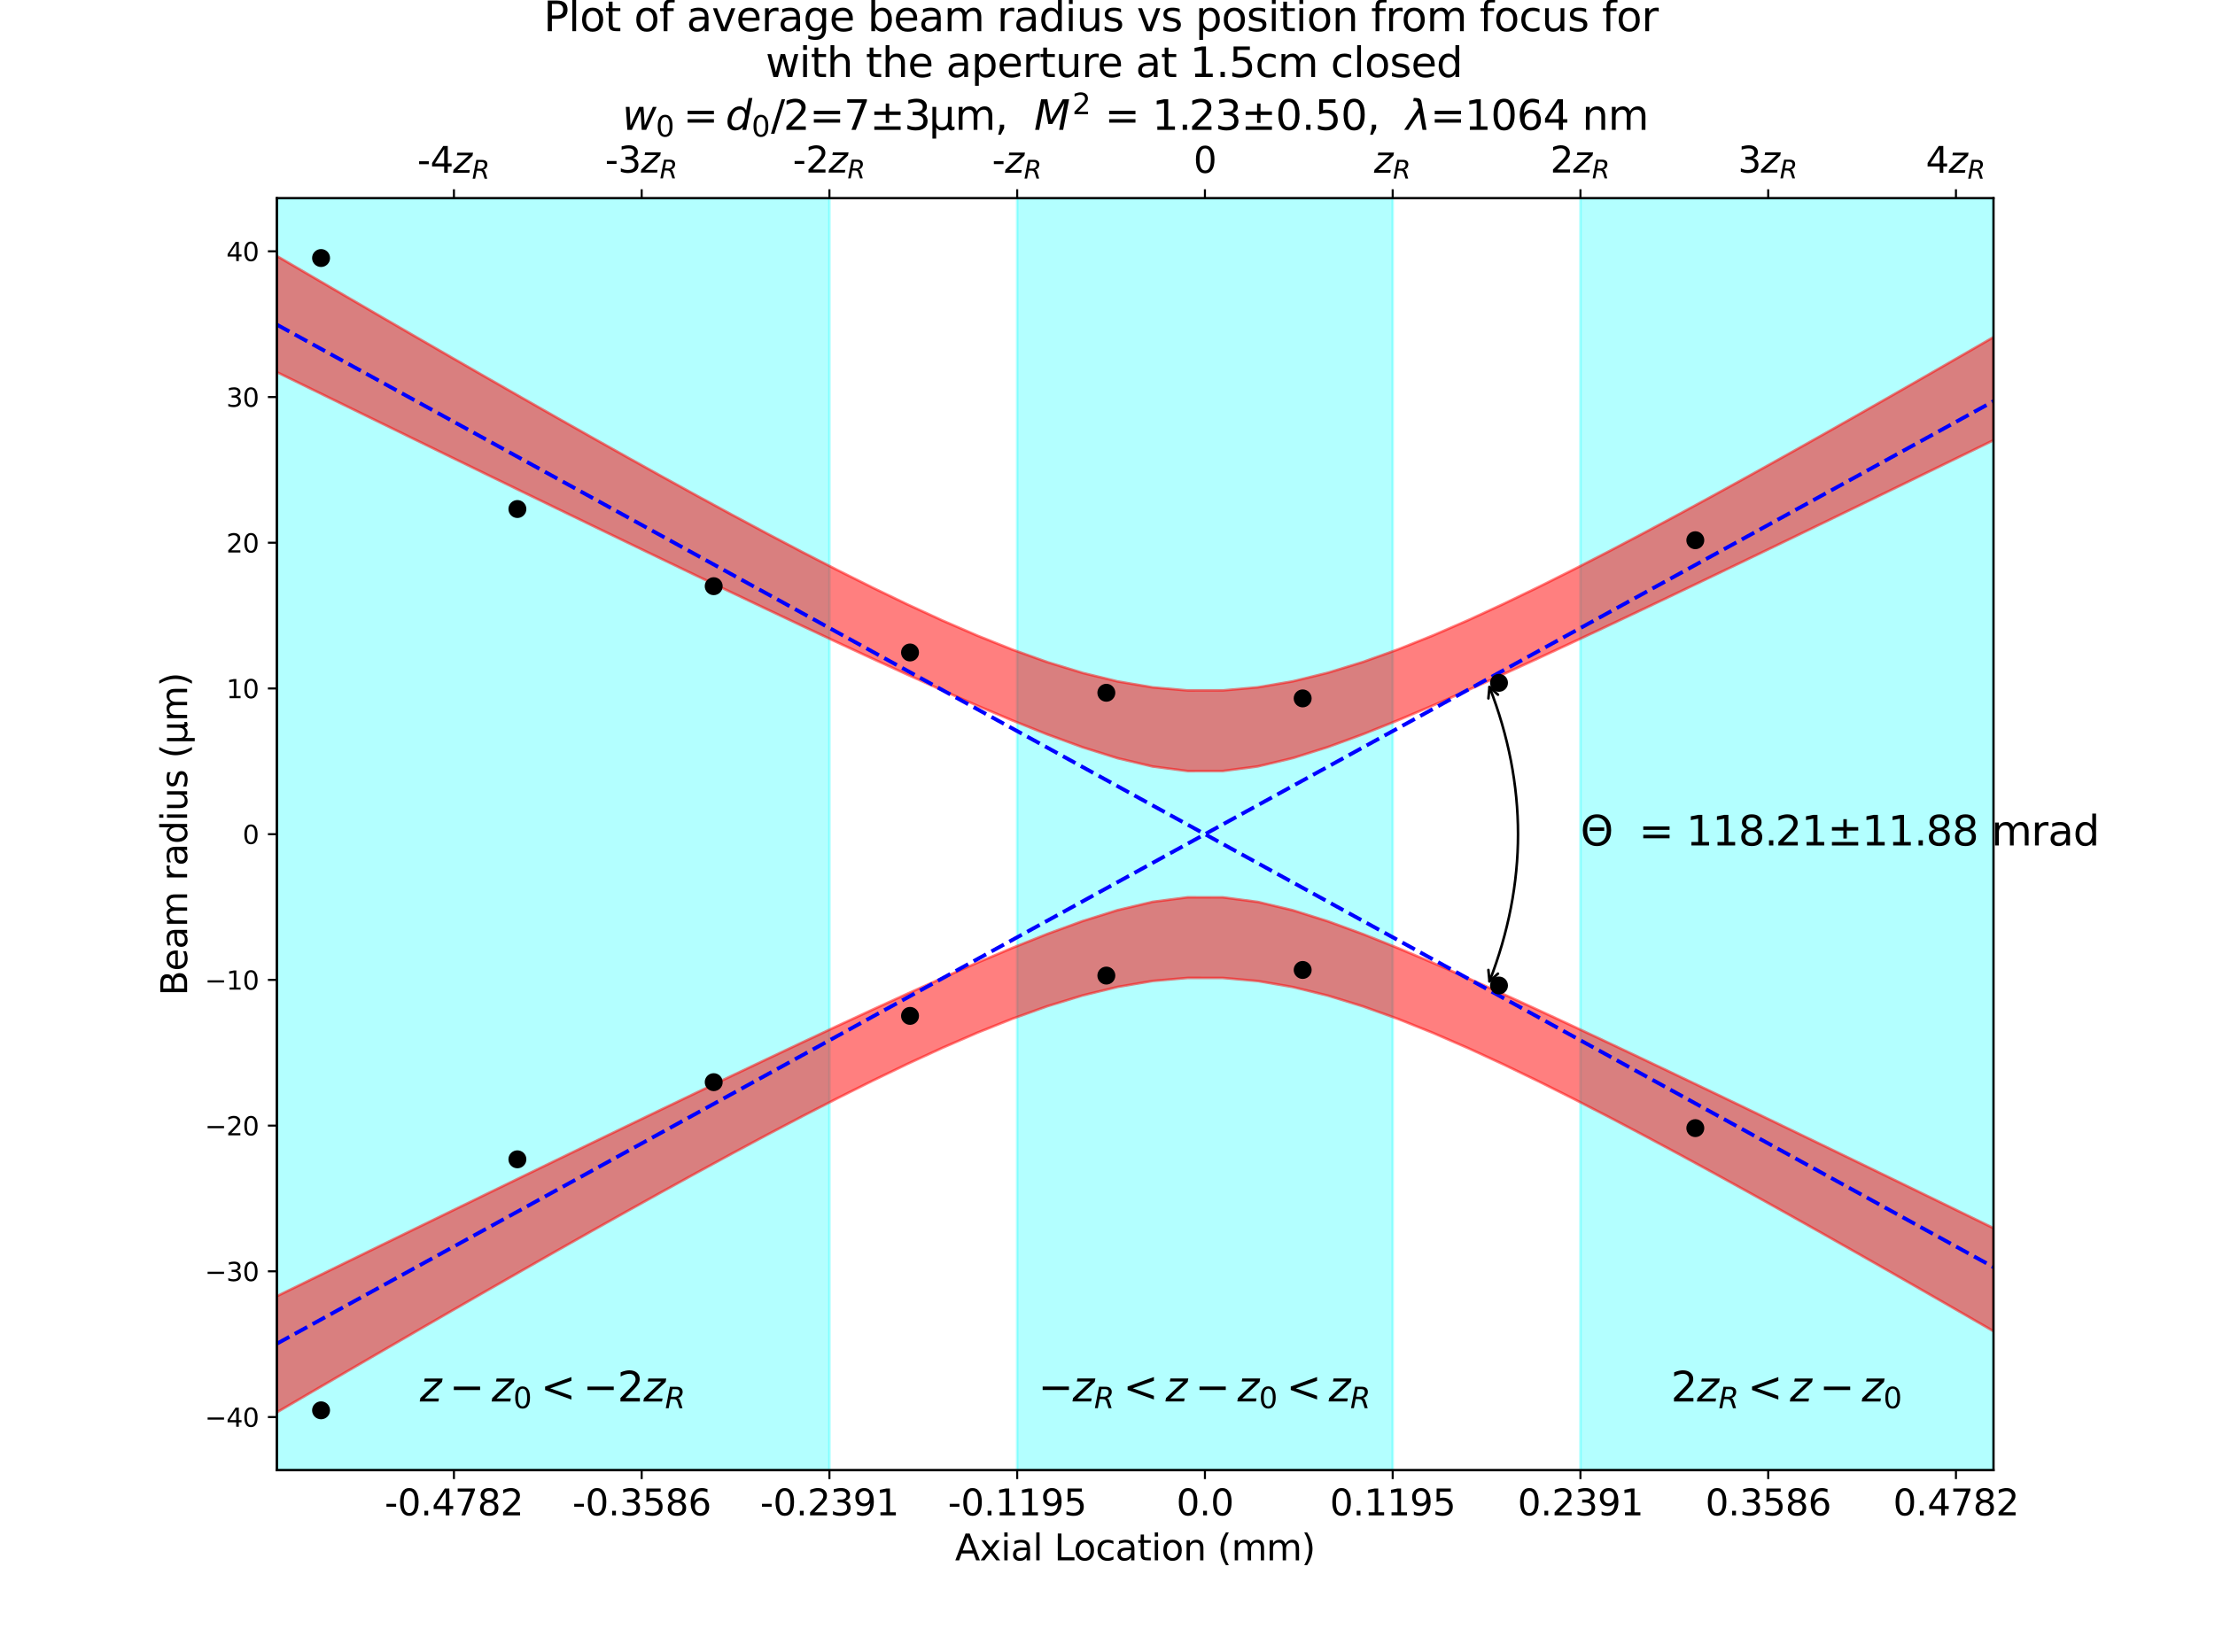 <?xml version="1.0" encoding="utf-8" standalone="no"?>
<!DOCTYPE svg PUBLIC "-//W3C//DTD SVG 1.1//EN"
  "http://www.w3.org/Graphics/SVG/1.1/DTD/svg11.dtd">
<svg xmlns:xlink="http://www.w3.org/1999/xlink" width="864pt" height="644.48pt" viewBox="0 0 864 644.48" xmlns="http://www.w3.org/2000/svg" version="1.1">
 <defs>
  <style type="text/css">*{stroke-linejoin: round; stroke-linecap: butt}</style>
 </defs>
 <g id="figure_1">
  <g id="patch_1">
   <path d="M 0 644.48 
L 864 644.48 
L 864 0 
L 0 0 
z
" style="fill: #ffffff"/>
  </g>
  <g id="axes_1">
   <g id="patch_2">
    <path d="M 108 573.587 
L 777.6 573.587 
L 777.6 77.338 
L 108 77.338 
z
" style="fill: #ffffff"/>
   </g>
   <g id="patch_3">
    <path d="M 396.772 573.587 
L 396.772 77.338 
L 543.244 77.338 
L 543.244 573.587 
z
" clip-path="url(#pa8b86f974a)" style="fill: #00ffff; opacity: 0.3; stroke: #00ffff; stroke-linejoin: miter"/>
   </g>
   <g id="patch_4">
    <path d="M 323.536 573.587 
L 323.536 77.338 
L 108 77.338 
L 108 573.587 
z
" clip-path="url(#pa8b86f974a)" style="fill: #00ffff; opacity: 0.3; stroke: #00ffff; stroke-linejoin: miter"/>
   </g>
   <g id="patch_5">
    <path d="M 616.48 573.587 
L 616.48 77.338 
L 777.6 77.338 
L 777.6 573.587 
z
" clip-path="url(#pa8b86f974a)" style="fill: #00ffff; opacity: 0.3; stroke: #00ffff; stroke-linejoin: miter"/>
   </g>
   <g id="PolyCollection_1">
    <defs>
     <path id="md1f6bc340e" d="M 108 -544.586 
L 108 -499.282 
L 121.665 -492.604 
L 135.331 -485.932 
L 148.996 -479.265 
L 162.661 -472.605 
L 176.327 -465.953 
L 189.992 -459.309 
L 203.657 -452.675 
L 217.322 -446.052 
L 230.988 -439.442 
L 244.653 -432.849 
L 258.318 -426.273 
L 271.984 -419.72 
L 285.649 -413.193 
L 299.314 -406.698 
L 312.98 -400.245 
L 326.645 -393.841 
L 340.31 -387.503 
L 353.976 -381.251 
L 367.641 -375.111 
L 381.306 -369.127 
L 394.971 -363.36 
L 408.637 -357.909 
L 422.302 -352.925 
L 435.967 -348.645 
L 449.633 -345.414 
L 463.298 -343.648 
L 476.963 -343.665 
L 490.629 -345.46 
L 504.294 -348.713 
L 517.959 -353.009 
L 531.624 -358.003 
L 545.29 -363.461 
L 558.955 -369.232 
L 572.62 -375.22 
L 586.286 -381.362 
L 599.951 -387.616 
L 613.616 -393.956 
L 627.282 -400.36 
L 640.947 -406.814 
L 654.612 -413.309 
L 668.278 -419.837 
L 681.943 -426.391 
L 695.608 -432.967 
L 709.273 -439.561 
L 722.939 -446.171 
L 736.604 -452.793 
L 750.269 -459.428 
L 763.935 -466.072 
L 777.6 -472.724 
L 777.6 -512.935 
L 777.6 -512.935 
L 763.935 -505.052 
L 750.269 -497.202 
L 736.604 -489.389 
L 722.939 -481.62 
L 709.273 -473.901 
L 695.608 -466.238 
L 681.943 -458.643 
L 668.278 -451.126 
L 654.612 -443.702 
L 640.947 -436.388 
L 627.282 -429.206 
L 613.616 -422.184 
L 599.951 -415.357 
L 586.286 -408.768 
L 572.62 -402.476 
L 558.955 -396.551 
L 545.29 -391.085 
L 531.624 -386.189 
L 517.959 -381.997 
L 504.294 -378.657 
L 490.629 -376.32 
L 476.963 -375.109 
L 463.298 -375.098 
L 449.633 -376.288 
L 435.967 -378.606 
L 422.302 -381.929 
L 408.637 -386.107 
L 394.971 -390.992 
L 381.306 -396.449 
L 367.641 -402.366 
L 353.976 -408.653 
L 340.31 -415.236 
L 326.645 -422.06 
L 312.98 -429.079 
L 299.314 -436.258 
L 285.649 -443.57 
L 271.984 -450.993 
L 258.318 -458.508 
L 244.653 -466.102 
L 230.988 -473.763 
L 217.322 -481.481 
L 203.657 -489.25 
L 189.992 -497.061 
L 176.327 -504.911 
L 162.661 -512.793 
L 148.996 -520.705 
L 135.331 -528.643 
L 121.665 -536.604 
L 108 -544.586 
z
" style="stroke: #ff0000; stroke-opacity: 0.5"/>
    </defs>
    <g clip-path="url(#pa8b86f974a)">
     <use xlink:href="#md1f6bc340e" x="0" y="644.48" style="fill: #ff0000; fill-opacity: 0.5; stroke: #ff0000; stroke-opacity: 0.5"/>
    </g>
   </g>
   <g id="PolyCollection_2">
    <defs>
     <path id="m5a4f34df29" d="M 108 -93.45 
L 108 -138.754 
L 121.665 -145.431 
L 135.331 -152.104 
L 148.996 -158.77 
L 162.661 -165.43 
L 176.327 -172.083 
L 189.992 -178.726 
L 203.657 -185.361 
L 217.322 -191.983 
L 230.988 -198.593 
L 244.653 -205.187 
L 258.318 -211.762 
L 271.984 -218.316 
L 285.649 -224.843 
L 299.314 -231.337 
L 312.98 -237.791 
L 326.645 -244.194 
L 340.31 -250.532 
L 353.976 -256.785 
L 367.641 -262.924 
L 381.306 -268.909 
L 394.971 -274.675 
L 408.637 -280.126 
L 422.302 -285.111 
L 435.967 -289.39 
L 449.633 -292.621 
L 463.298 -294.387 
L 476.963 -294.37 
L 490.629 -292.575 
L 504.294 -289.322 
L 517.959 -285.027 
L 531.624 -280.032 
L 545.29 -274.574 
L 558.955 -268.803 
L 572.62 -262.815 
L 586.286 -256.674 
L 599.951 -250.419 
L 613.616 -244.08 
L 627.282 -237.675 
L 640.947 -231.221 
L 654.612 -224.726 
L 668.278 -218.198 
L 681.943 -211.645 
L 695.608 -205.069 
L 709.273 -198.474 
L 722.939 -191.865 
L 736.604 -185.242 
L 750.269 -178.607 
L 763.935 -171.963 
L 777.6 -165.311 
L 777.6 -125.101 
L 777.6 -125.101 
L 763.935 -132.984 
L 750.269 -140.834 
L 736.604 -148.646 
L 722.939 -156.415 
L 709.273 -164.135 
L 695.608 -171.797 
L 681.943 -179.392 
L 668.278 -186.909 
L 654.612 -194.333 
L 640.947 -201.647 
L 627.282 -208.829 
L 613.616 -215.851 
L 599.951 -222.678 
L 586.286 -229.267 
L 572.62 -235.559 
L 558.955 -241.484 
L 545.29 -246.951 
L 531.624 -251.846 
L 517.959 -256.038 
L 504.294 -259.378 
L 490.629 -261.716 
L 476.963 -262.927 
L 463.298 -262.937 
L 449.633 -261.748 
L 435.967 -259.429 
L 422.302 -256.106 
L 408.637 -251.928 
L 394.971 -247.044 
L 381.306 -241.587 
L 367.641 -235.669 
L 353.976 -229.382 
L 340.31 -222.799 
L 326.645 -215.975 
L 312.98 -208.956 
L 299.314 -201.777 
L 285.649 -194.465 
L 271.984 -187.043 
L 258.318 -179.527 
L 244.653 -171.933 
L 230.988 -164.272 
L 217.322 -156.554 
L 203.657 -148.786 
L 189.992 -140.974 
L 176.327 -133.125 
L 162.661 -125.242 
L 148.996 -117.33 
L 135.331 -109.392 
L 121.665 -101.431 
L 108 -93.45 
z
" style="stroke: #ff0000; stroke-opacity: 0.5"/>
    </defs>
    <g clip-path="url(#pa8b86f974a)">
     <use xlink:href="#m5a4f34df29" x="0" y="644.48" style="fill: #ff0000; fill-opacity: 0.5; stroke: #ff0000; stroke-opacity: 0.5"/>
    </g>
   </g>
   <g id="matplotlib.axis_1">
    <g id="xtick_1">
     <g id="line2d_1">
      <defs>
       <path id="m02412ef48a" d="M 0 0 
L 0 3.5 
" style="stroke: #000000; stroke-width: 0.8"/>
      </defs>
      <g>
       <use xlink:href="#m02412ef48a" x="177.064" y="573.587" style="stroke: #000000; stroke-width: 0.8"/>
      </g>
     </g>
     <g id="text_1">
      <!-- -0.4782 -->
      <g transform="translate(150.045 591.225) scale(0.14 -0.14)">
       <defs>
        <path id="DejaVuSans-2d" d="M 313 2009 
L 1997 2009 
L 1997 1497 
L 313 1497 
L 313 2009 
z
" transform="scale(0.016)"/>
        <path id="DejaVuSans-30" d="M 2034 4250 
Q 1547 4250 1301 3770 
Q 1056 3291 1056 2328 
Q 1056 1369 1301 889 
Q 1547 409 2034 409 
Q 2525 409 2770 889 
Q 3016 1369 3016 2328 
Q 3016 3291 2770 3770 
Q 2525 4250 2034 4250 
z
M 2034 4750 
Q 2819 4750 3233 4129 
Q 3647 3509 3647 2328 
Q 3647 1150 3233 529 
Q 2819 -91 2034 -91 
Q 1250 -91 836 529 
Q 422 1150 422 2328 
Q 422 3509 836 4129 
Q 1250 4750 2034 4750 
z
" transform="scale(0.016)"/>
        <path id="DejaVuSans-2e" d="M 684 794 
L 1344 794 
L 1344 0 
L 684 0 
L 684 794 
z
" transform="scale(0.016)"/>
        <path id="DejaVuSans-34" d="M 2419 4116 
L 825 1625 
L 2419 1625 
L 2419 4116 
z
M 2253 4666 
L 3047 4666 
L 3047 1625 
L 3713 1625 
L 3713 1100 
L 3047 1100 
L 3047 0 
L 2419 0 
L 2419 1100 
L 313 1100 
L 313 1709 
L 2253 4666 
z
" transform="scale(0.016)"/>
        <path id="DejaVuSans-37" d="M 525 4666 
L 3525 4666 
L 3525 4397 
L 1831 0 
L 1172 0 
L 2766 4134 
L 525 4134 
L 525 4666 
z
" transform="scale(0.016)"/>
        <path id="DejaVuSans-38" d="M 2034 2216 
Q 1584 2216 1326 1975 
Q 1069 1734 1069 1313 
Q 1069 891 1326 650 
Q 1584 409 2034 409 
Q 2484 409 2743 651 
Q 3003 894 3003 1313 
Q 3003 1734 2745 1975 
Q 2488 2216 2034 2216 
z
M 1403 2484 
Q 997 2584 770 2862 
Q 544 3141 544 3541 
Q 544 4100 942 4425 
Q 1341 4750 2034 4750 
Q 2731 4750 3128 4425 
Q 3525 4100 3525 3541 
Q 3525 3141 3298 2862 
Q 3072 2584 2669 2484 
Q 3125 2378 3379 2068 
Q 3634 1759 3634 1313 
Q 3634 634 3220 271 
Q 2806 -91 2034 -91 
Q 1263 -91 848 271 
Q 434 634 434 1313 
Q 434 1759 690 2068 
Q 947 2378 1403 2484 
z
M 1172 3481 
Q 1172 3119 1398 2916 
Q 1625 2713 2034 2713 
Q 2441 2713 2670 2916 
Q 2900 3119 2900 3481 
Q 2900 3844 2670 4047 
Q 2441 4250 2034 4250 
Q 1625 4250 1398 4047 
Q 1172 3844 1172 3481 
z
" transform="scale(0.016)"/>
        <path id="DejaVuSans-32" d="M 1228 531 
L 3431 531 
L 3431 0 
L 469 0 
L 469 531 
Q 828 903 1448 1529 
Q 2069 2156 2228 2338 
Q 2531 2678 2651 2914 
Q 2772 3150 2772 3378 
Q 2772 3750 2511 3984 
Q 2250 4219 1831 4219 
Q 1534 4219 1204 4116 
Q 875 4013 500 3803 
L 500 4441 
Q 881 4594 1212 4672 
Q 1544 4750 1819 4750 
Q 2544 4750 2975 4387 
Q 3406 4025 3406 3419 
Q 3406 3131 3298 2873 
Q 3191 2616 2906 2266 
Q 2828 2175 2409 1742 
Q 1991 1309 1228 531 
z
" transform="scale(0.016)"/>
       </defs>
       <use xlink:href="#DejaVuSans-2d"/>
       <use xlink:href="#DejaVuSans-30" x="36.084"/>
       <use xlink:href="#DejaVuSans-2e" x="99.707"/>
       <use xlink:href="#DejaVuSans-34" x="131.494"/>
       <use xlink:href="#DejaVuSans-37" x="195.117"/>
       <use xlink:href="#DejaVuSans-38" x="258.74"/>
       <use xlink:href="#DejaVuSans-32" x="322.363"/>
      </g>
     </g>
    </g>
    <g id="xtick_2">
     <g id="line2d_2">
      <g>
       <use xlink:href="#m02412ef48a" x="250.3" y="573.587" style="stroke: #000000; stroke-width: 0.8"/>
      </g>
     </g>
     <g id="text_2">
      <!-- -0.3586 -->
      <g transform="translate(223.281 591.225) scale(0.14 -0.14)">
       <defs>
        <path id="DejaVuSans-33" d="M 2597 2516 
Q 3050 2419 3304 2112 
Q 3559 1806 3559 1356 
Q 3559 666 3084 287 
Q 2609 -91 1734 -91 
Q 1441 -91 1130 -33 
Q 819 25 488 141 
L 488 750 
Q 750 597 1062 519 
Q 1375 441 1716 441 
Q 2309 441 2620 675 
Q 2931 909 2931 1356 
Q 2931 1769 2642 2001 
Q 2353 2234 1838 2234 
L 1294 2234 
L 1294 2753 
L 1863 2753 
Q 2328 2753 2575 2939 
Q 2822 3125 2822 3475 
Q 2822 3834 2567 4026 
Q 2313 4219 1838 4219 
Q 1578 4219 1281 4162 
Q 984 4106 628 3988 
L 628 4550 
Q 988 4650 1302 4700 
Q 1616 4750 1894 4750 
Q 2613 4750 3031 4423 
Q 3450 4097 3450 3541 
Q 3450 3153 3228 2886 
Q 3006 2619 2597 2516 
z
" transform="scale(0.016)"/>
        <path id="DejaVuSans-35" d="M 691 4666 
L 3169 4666 
L 3169 4134 
L 1269 4134 
L 1269 2991 
Q 1406 3038 1543 3061 
Q 1681 3084 1819 3084 
Q 2600 3084 3056 2656 
Q 3513 2228 3513 1497 
Q 3513 744 3044 326 
Q 2575 -91 1722 -91 
Q 1428 -91 1123 -41 
Q 819 9 494 109 
L 494 744 
Q 775 591 1075 516 
Q 1375 441 1709 441 
Q 2250 441 2565 725 
Q 2881 1009 2881 1497 
Q 2881 1984 2565 2268 
Q 2250 2553 1709 2553 
Q 1456 2553 1204 2497 
Q 953 2441 691 2322 
L 691 4666 
z
" transform="scale(0.016)"/>
        <path id="DejaVuSans-36" d="M 2113 2584 
Q 1688 2584 1439 2293 
Q 1191 2003 1191 1497 
Q 1191 994 1439 701 
Q 1688 409 2113 409 
Q 2538 409 2786 701 
Q 3034 994 3034 1497 
Q 3034 2003 2786 2293 
Q 2538 2584 2113 2584 
z
M 3366 4563 
L 3366 3988 
Q 3128 4100 2886 4159 
Q 2644 4219 2406 4219 
Q 1781 4219 1451 3797 
Q 1122 3375 1075 2522 
Q 1259 2794 1537 2939 
Q 1816 3084 2150 3084 
Q 2853 3084 3261 2657 
Q 3669 2231 3669 1497 
Q 3669 778 3244 343 
Q 2819 -91 2113 -91 
Q 1303 -91 875 529 
Q 447 1150 447 2328 
Q 447 3434 972 4092 
Q 1497 4750 2381 4750 
Q 2619 4750 2861 4703 
Q 3103 4656 3366 4563 
z
" transform="scale(0.016)"/>
       </defs>
       <use xlink:href="#DejaVuSans-2d"/>
       <use xlink:href="#DejaVuSans-30" x="36.084"/>
       <use xlink:href="#DejaVuSans-2e" x="99.707"/>
       <use xlink:href="#DejaVuSans-33" x="131.494"/>
       <use xlink:href="#DejaVuSans-35" x="195.117"/>
       <use xlink:href="#DejaVuSans-38" x="258.74"/>
       <use xlink:href="#DejaVuSans-36" x="322.363"/>
      </g>
     </g>
    </g>
    <g id="xtick_3">
     <g id="line2d_3">
      <g>
       <use xlink:href="#m02412ef48a" x="323.536" y="573.587" style="stroke: #000000; stroke-width: 0.8"/>
      </g>
     </g>
     <g id="text_3">
      <!-- -0.2391 -->
      <g transform="translate(296.517 591.225) scale(0.14 -0.14)">
       <defs>
        <path id="DejaVuSans-39" d="M 703 97 
L 703 672 
Q 941 559 1184 500 
Q 1428 441 1663 441 
Q 2288 441 2617 861 
Q 2947 1281 2994 2138 
Q 2813 1869 2534 1725 
Q 2256 1581 1919 1581 
Q 1219 1581 811 2004 
Q 403 2428 403 3163 
Q 403 3881 828 4315 
Q 1253 4750 1959 4750 
Q 2769 4750 3195 4129 
Q 3622 3509 3622 2328 
Q 3622 1225 3098 567 
Q 2575 -91 1691 -91 
Q 1453 -91 1209 -44 
Q 966 3 703 97 
z
M 1959 2075 
Q 2384 2075 2632 2365 
Q 2881 2656 2881 3163 
Q 2881 3666 2632 3958 
Q 2384 4250 1959 4250 
Q 1534 4250 1286 3958 
Q 1038 3666 1038 3163 
Q 1038 2656 1286 2365 
Q 1534 2075 1959 2075 
z
" transform="scale(0.016)"/>
        <path id="DejaVuSans-31" d="M 794 531 
L 1825 531 
L 1825 4091 
L 703 3866 
L 703 4441 
L 1819 4666 
L 2450 4666 
L 2450 531 
L 3481 531 
L 3481 0 
L 794 0 
L 794 531 
z
" transform="scale(0.016)"/>
       </defs>
       <use xlink:href="#DejaVuSans-2d"/>
       <use xlink:href="#DejaVuSans-30" x="36.084"/>
       <use xlink:href="#DejaVuSans-2e" x="99.707"/>
       <use xlink:href="#DejaVuSans-32" x="131.494"/>
       <use xlink:href="#DejaVuSans-33" x="195.117"/>
       <use xlink:href="#DejaVuSans-39" x="258.74"/>
       <use xlink:href="#DejaVuSans-31" x="322.363"/>
      </g>
     </g>
    </g>
    <g id="xtick_4">
     <g id="line2d_4">
      <g>
       <use xlink:href="#m02412ef48a" x="396.772" y="573.587" style="stroke: #000000; stroke-width: 0.8"/>
      </g>
     </g>
     <g id="text_4">
      <!-- -0.1195 -->
      <g transform="translate(369.753 591.225) scale(0.14 -0.14)">
       <use xlink:href="#DejaVuSans-2d"/>
       <use xlink:href="#DejaVuSans-30" x="36.084"/>
       <use xlink:href="#DejaVuSans-2e" x="99.707"/>
       <use xlink:href="#DejaVuSans-31" x="131.494"/>
       <use xlink:href="#DejaVuSans-31" x="195.117"/>
       <use xlink:href="#DejaVuSans-39" x="258.74"/>
       <use xlink:href="#DejaVuSans-35" x="322.363"/>
      </g>
     </g>
    </g>
    <g id="xtick_5">
     <g id="line2d_5">
      <g>
       <use xlink:href="#m02412ef48a" x="470.008" y="573.587" style="stroke: #000000; stroke-width: 0.8"/>
      </g>
     </g>
     <g id="text_5">
      <!-- 0.0 -->
      <g transform="translate(458.876 591.225) scale(0.14 -0.14)">
       <use xlink:href="#DejaVuSans-30"/>
       <use xlink:href="#DejaVuSans-2e" x="63.623"/>
       <use xlink:href="#DejaVuSans-30" x="95.41"/>
      </g>
     </g>
    </g>
    <g id="xtick_6">
     <g id="line2d_6">
      <g>
       <use xlink:href="#m02412ef48a" x="543.244" y="573.587" style="stroke: #000000; stroke-width: 0.8"/>
      </g>
     </g>
     <g id="text_6">
      <!-- 0.1195 -->
      <g transform="translate(518.751 591.225) scale(0.14 -0.14)">
       <use xlink:href="#DejaVuSans-30"/>
       <use xlink:href="#DejaVuSans-2e" x="63.623"/>
       <use xlink:href="#DejaVuSans-31" x="95.41"/>
       <use xlink:href="#DejaVuSans-31" x="159.033"/>
       <use xlink:href="#DejaVuSans-39" x="222.656"/>
       <use xlink:href="#DejaVuSans-35" x="286.279"/>
      </g>
     </g>
    </g>
    <g id="xtick_7">
     <g id="line2d_7">
      <g>
       <use xlink:href="#m02412ef48a" x="616.48" y="573.587" style="stroke: #000000; stroke-width: 0.8"/>
      </g>
     </g>
     <g id="text_7">
      <!-- 0.2391 -->
      <g transform="translate(591.987 591.225) scale(0.14 -0.14)">
       <use xlink:href="#DejaVuSans-30"/>
       <use xlink:href="#DejaVuSans-2e" x="63.623"/>
       <use xlink:href="#DejaVuSans-32" x="95.41"/>
       <use xlink:href="#DejaVuSans-33" x="159.033"/>
       <use xlink:href="#DejaVuSans-39" x="222.656"/>
       <use xlink:href="#DejaVuSans-31" x="286.279"/>
      </g>
     </g>
    </g>
    <g id="xtick_8">
     <g id="line2d_8">
      <g>
       <use xlink:href="#m02412ef48a" x="689.717" y="573.587" style="stroke: #000000; stroke-width: 0.8"/>
      </g>
     </g>
     <g id="text_8">
      <!-- 0.3586 -->
      <g transform="translate(665.223 591.225) scale(0.14 -0.14)">
       <use xlink:href="#DejaVuSans-30"/>
       <use xlink:href="#DejaVuSans-2e" x="63.623"/>
       <use xlink:href="#DejaVuSans-33" x="95.41"/>
       <use xlink:href="#DejaVuSans-35" x="159.033"/>
       <use xlink:href="#DejaVuSans-38" x="222.656"/>
       <use xlink:href="#DejaVuSans-36" x="286.279"/>
      </g>
     </g>
    </g>
    <g id="xtick_9">
     <g id="line2d_9">
      <g>
       <use xlink:href="#m02412ef48a" x="762.953" y="573.587" style="stroke: #000000; stroke-width: 0.8"/>
      </g>
     </g>
     <g id="text_9">
      <!-- 0.4782 -->
      <g transform="translate(738.459 591.225) scale(0.14 -0.14)">
       <use xlink:href="#DejaVuSans-30"/>
       <use xlink:href="#DejaVuSans-2e" x="63.623"/>
       <use xlink:href="#DejaVuSans-34" x="95.41"/>
       <use xlink:href="#DejaVuSans-37" x="159.033"/>
       <use xlink:href="#DejaVuSans-38" x="222.656"/>
       <use xlink:href="#DejaVuSans-32" x="286.279"/>
      </g>
     </g>
    </g>
    <g id="text_10">
     <!-- Axial Location (mm) -->
     <g transform="translate(372.533 608.774) scale(0.14 -0.14)">
      <defs>
       <path id="DejaVuSans-41" d="M 2188 4044 
L 1331 1722 
L 3047 1722 
L 2188 4044 
z
M 1831 4666 
L 2547 4666 
L 4325 0 
L 3669 0 
L 3244 1197 
L 1141 1197 
L 716 0 
L 50 0 
L 1831 4666 
z
" transform="scale(0.016)"/>
       <path id="DejaVuSans-78" d="M 3513 3500 
L 2247 1797 
L 3578 0 
L 2900 0 
L 1881 1375 
L 863 0 
L 184 0 
L 1544 1831 
L 300 3500 
L 978 3500 
L 1906 2253 
L 2834 3500 
L 3513 3500 
z
" transform="scale(0.016)"/>
       <path id="DejaVuSans-69" d="M 603 3500 
L 1178 3500 
L 1178 0 
L 603 0 
L 603 3500 
z
M 603 4863 
L 1178 4863 
L 1178 4134 
L 603 4134 
L 603 4863 
z
" transform="scale(0.016)"/>
       <path id="DejaVuSans-61" d="M 2194 1759 
Q 1497 1759 1228 1600 
Q 959 1441 959 1056 
Q 959 750 1161 570 
Q 1363 391 1709 391 
Q 2188 391 2477 730 
Q 2766 1069 2766 1631 
L 2766 1759 
L 2194 1759 
z
M 3341 1997 
L 3341 0 
L 2766 0 
L 2766 531 
Q 2569 213 2275 61 
Q 1981 -91 1556 -91 
Q 1019 -91 701 211 
Q 384 513 384 1019 
Q 384 1609 779 1909 
Q 1175 2209 1959 2209 
L 2766 2209 
L 2766 2266 
Q 2766 2663 2505 2880 
Q 2244 3097 1772 3097 
Q 1472 3097 1187 3025 
Q 903 2953 641 2809 
L 641 3341 
Q 956 3463 1253 3523 
Q 1550 3584 1831 3584 
Q 2591 3584 2966 3190 
Q 3341 2797 3341 1997 
z
" transform="scale(0.016)"/>
       <path id="DejaVuSans-6c" d="M 603 4863 
L 1178 4863 
L 1178 0 
L 603 0 
L 603 4863 
z
" transform="scale(0.016)"/>
       <path id="DejaVuSans-20" transform="scale(0.016)"/>
       <path id="DejaVuSans-4c" d="M 628 4666 
L 1259 4666 
L 1259 531 
L 3531 531 
L 3531 0 
L 628 0 
L 628 4666 
z
" transform="scale(0.016)"/>
       <path id="DejaVuSans-6f" d="M 1959 3097 
Q 1497 3097 1228 2736 
Q 959 2375 959 1747 
Q 959 1119 1226 758 
Q 1494 397 1959 397 
Q 2419 397 2687 759 
Q 2956 1122 2956 1747 
Q 2956 2369 2687 2733 
Q 2419 3097 1959 3097 
z
M 1959 3584 
Q 2709 3584 3137 3096 
Q 3566 2609 3566 1747 
Q 3566 888 3137 398 
Q 2709 -91 1959 -91 
Q 1206 -91 779 398 
Q 353 888 353 1747 
Q 353 2609 779 3096 
Q 1206 3584 1959 3584 
z
" transform="scale(0.016)"/>
       <path id="DejaVuSans-63" d="M 3122 3366 
L 3122 2828 
Q 2878 2963 2633 3030 
Q 2388 3097 2138 3097 
Q 1578 3097 1268 2742 
Q 959 2388 959 1747 
Q 959 1106 1268 751 
Q 1578 397 2138 397 
Q 2388 397 2633 464 
Q 2878 531 3122 666 
L 3122 134 
Q 2881 22 2623 -34 
Q 2366 -91 2075 -91 
Q 1284 -91 818 406 
Q 353 903 353 1747 
Q 353 2603 823 3093 
Q 1294 3584 2113 3584 
Q 2378 3584 2631 3529 
Q 2884 3475 3122 3366 
z
" transform="scale(0.016)"/>
       <path id="DejaVuSans-74" d="M 1172 4494 
L 1172 3500 
L 2356 3500 
L 2356 3053 
L 1172 3053 
L 1172 1153 
Q 1172 725 1289 603 
Q 1406 481 1766 481 
L 2356 481 
L 2356 0 
L 1766 0 
Q 1100 0 847 248 
Q 594 497 594 1153 
L 594 3053 
L 172 3053 
L 172 3500 
L 594 3500 
L 594 4494 
L 1172 4494 
z
" transform="scale(0.016)"/>
       <path id="DejaVuSans-6e" d="M 3513 2113 
L 3513 0 
L 2938 0 
L 2938 2094 
Q 2938 2591 2744 2837 
Q 2550 3084 2163 3084 
Q 1697 3084 1428 2787 
Q 1159 2491 1159 1978 
L 1159 0 
L 581 0 
L 581 3500 
L 1159 3500 
L 1159 2956 
Q 1366 3272 1645 3428 
Q 1925 3584 2291 3584 
Q 2894 3584 3203 3211 
Q 3513 2838 3513 2113 
z
" transform="scale(0.016)"/>
       <path id="DejaVuSans-28" d="M 1984 4856 
Q 1566 4138 1362 3434 
Q 1159 2731 1159 2009 
Q 1159 1288 1364 580 
Q 1569 -128 1984 -844 
L 1484 -844 
Q 1016 -109 783 600 
Q 550 1309 550 2009 
Q 550 2706 781 3412 
Q 1013 4119 1484 4856 
L 1984 4856 
z
" transform="scale(0.016)"/>
       <path id="DejaVuSans-6d" d="M 3328 2828 
Q 3544 3216 3844 3400 
Q 4144 3584 4550 3584 
Q 5097 3584 5394 3201 
Q 5691 2819 5691 2113 
L 5691 0 
L 5113 0 
L 5113 2094 
Q 5113 2597 4934 2840 
Q 4756 3084 4391 3084 
Q 3944 3084 3684 2787 
Q 3425 2491 3425 1978 
L 3425 0 
L 2847 0 
L 2847 2094 
Q 2847 2600 2669 2842 
Q 2491 3084 2119 3084 
Q 1678 3084 1418 2786 
Q 1159 2488 1159 1978 
L 1159 0 
L 581 0 
L 581 3500 
L 1159 3500 
L 1159 2956 
Q 1356 3278 1631 3431 
Q 1906 3584 2284 3584 
Q 2666 3584 2933 3390 
Q 3200 3197 3328 2828 
z
" transform="scale(0.016)"/>
       <path id="DejaVuSans-29" d="M 513 4856 
L 1013 4856 
Q 1481 4119 1714 3412 
Q 1947 2706 1947 2009 
Q 1947 1309 1714 600 
Q 1481 -109 1013 -844 
L 513 -844 
Q 928 -128 1133 580 
Q 1338 1288 1338 2009 
Q 1338 2731 1133 3434 
Q 928 4138 513 4856 
z
" transform="scale(0.016)"/>
      </defs>
      <use xlink:href="#DejaVuSans-41"/>
      <use xlink:href="#DejaVuSans-78" x="68.408"/>
      <use xlink:href="#DejaVuSans-69" x="127.588"/>
      <use xlink:href="#DejaVuSans-61" x="155.371"/>
      <use xlink:href="#DejaVuSans-6c" x="216.65"/>
      <use xlink:href="#DejaVuSans-20" x="244.434"/>
      <use xlink:href="#DejaVuSans-4c" x="276.221"/>
      <use xlink:href="#DejaVuSans-6f" x="330.184"/>
      <use xlink:href="#DejaVuSans-63" x="391.365"/>
      <use xlink:href="#DejaVuSans-61" x="446.346"/>
      <use xlink:href="#DejaVuSans-74" x="507.625"/>
      <use xlink:href="#DejaVuSans-69" x="546.834"/>
      <use xlink:href="#DejaVuSans-6f" x="574.617"/>
      <use xlink:href="#DejaVuSans-6e" x="635.799"/>
      <use xlink:href="#DejaVuSans-20" x="699.178"/>
      <use xlink:href="#DejaVuSans-28" x="730.965"/>
      <use xlink:href="#DejaVuSans-6d" x="769.979"/>
      <use xlink:href="#DejaVuSans-6d" x="867.391"/>
      <use xlink:href="#DejaVuSans-29" x="964.803"/>
     </g>
    </g>
   </g>
   <g id="matplotlib.axis_2">
    <g id="ytick_1">
     <g id="line2d_10">
      <defs>
       <path id="mc541609e65" d="M 0 0 
L -3.5 0 
" style="stroke: #000000; stroke-width: 0.8"/>
      </defs>
      <g>
       <use xlink:href="#mc541609e65" x="108" y="552.872" style="stroke: #000000; stroke-width: 0.8"/>
      </g>
     </g>
     <g id="text_11">
      <!-- −40 -->
      <g transform="translate(79.895 556.672) scale(0.1 -0.1)">
       <defs>
        <path id="DejaVuSans-2212" d="M 678 2272 
L 4684 2272 
L 4684 1741 
L 678 1741 
L 678 2272 
z
" transform="scale(0.016)"/>
       </defs>
       <use xlink:href="#DejaVuSans-2212"/>
       <use xlink:href="#DejaVuSans-34" x="83.789"/>
       <use xlink:href="#DejaVuSans-30" x="147.412"/>
      </g>
     </g>
    </g>
    <g id="ytick_2">
     <g id="line2d_11">
      <g>
       <use xlink:href="#mc541609e65" x="108" y="496.02" style="stroke: #000000; stroke-width: 0.8"/>
      </g>
     </g>
     <g id="text_12">
      <!-- −30 -->
      <g transform="translate(79.895 499.819) scale(0.1 -0.1)">
       <use xlink:href="#DejaVuSans-2212"/>
       <use xlink:href="#DejaVuSans-33" x="83.789"/>
       <use xlink:href="#DejaVuSans-30" x="147.412"/>
      </g>
     </g>
    </g>
    <g id="ytick_3">
     <g id="line2d_12">
      <g>
       <use xlink:href="#mc541609e65" x="108" y="439.167" style="stroke: #000000; stroke-width: 0.8"/>
      </g>
     </g>
     <g id="text_13">
      <!-- −20 -->
      <g transform="translate(79.895 442.967) scale(0.1 -0.1)">
       <use xlink:href="#DejaVuSans-2212"/>
       <use xlink:href="#DejaVuSans-32" x="83.789"/>
       <use xlink:href="#DejaVuSans-30" x="147.412"/>
      </g>
     </g>
    </g>
    <g id="ytick_4">
     <g id="line2d_13">
      <g>
       <use xlink:href="#mc541609e65" x="108" y="382.315" style="stroke: #000000; stroke-width: 0.8"/>
      </g>
     </g>
     <g id="text_14">
      <!-- −10 -->
      <g transform="translate(79.895 386.114) scale(0.1 -0.1)">
       <use xlink:href="#DejaVuSans-2212"/>
       <use xlink:href="#DejaVuSans-31" x="83.789"/>
       <use xlink:href="#DejaVuSans-30" x="147.412"/>
      </g>
     </g>
    </g>
    <g id="ytick_5">
     <g id="line2d_14">
      <g>
       <use xlink:href="#mc541609e65" x="108" y="325.462" style="stroke: #000000; stroke-width: 0.8"/>
      </g>
     </g>
     <g id="text_15">
      <!-- 0 -->
      <g transform="translate(94.638 329.262) scale(0.1 -0.1)">
       <use xlink:href="#DejaVuSans-30"/>
      </g>
     </g>
    </g>
    <g id="ytick_6">
     <g id="line2d_15">
      <g>
       <use xlink:href="#mc541609e65" x="108" y="268.61" style="stroke: #000000; stroke-width: 0.8"/>
      </g>
     </g>
     <g id="text_16">
      <!-- 10 -->
      <g transform="translate(88.275 272.409) scale(0.1 -0.1)">
       <use xlink:href="#DejaVuSans-31"/>
       <use xlink:href="#DejaVuSans-30" x="63.623"/>
      </g>
     </g>
    </g>
    <g id="ytick_7">
     <g id="line2d_16">
      <g>
       <use xlink:href="#mc541609e65" x="108" y="211.757" style="stroke: #000000; stroke-width: 0.8"/>
      </g>
     </g>
     <g id="text_17">
      <!-- 20 -->
      <g transform="translate(88.275 215.557) scale(0.1 -0.1)">
       <use xlink:href="#DejaVuSans-32"/>
       <use xlink:href="#DejaVuSans-30" x="63.623"/>
      </g>
     </g>
    </g>
    <g id="ytick_8">
     <g id="line2d_17">
      <g>
       <use xlink:href="#mc541609e65" x="108" y="154.905" style="stroke: #000000; stroke-width: 0.8"/>
      </g>
     </g>
     <g id="text_18">
      <!-- 30 -->
      <g transform="translate(88.275 158.704) scale(0.1 -0.1)">
       <use xlink:href="#DejaVuSans-33"/>
       <use xlink:href="#DejaVuSans-30" x="63.623"/>
      </g>
     </g>
    </g>
    <g id="ytick_9">
     <g id="line2d_18">
      <g>
       <use xlink:href="#mc541609e65" x="108" y="98.052" style="stroke: #000000; stroke-width: 0.8"/>
      </g>
     </g>
     <g id="text_19">
      <!-- 40 -->
      <g transform="translate(88.275 101.852) scale(0.1 -0.1)">
       <use xlink:href="#DejaVuSans-34"/>
       <use xlink:href="#DejaVuSans-30" x="63.623"/>
      </g>
     </g>
    </g>
    <g id="text_20">
     <!-- Beam radius (µm) -->
     <g transform="translate(72.984 388.503) rotate(-90) scale(0.14 -0.14)">
      <defs>
       <path id="DejaVuSans-42" d="M 1259 2228 
L 1259 519 
L 2272 519 
Q 2781 519 3026 730 
Q 3272 941 3272 1375 
Q 3272 1813 3026 2020 
Q 2781 2228 2272 2228 
L 1259 2228 
z
M 1259 4147 
L 1259 2741 
L 2194 2741 
Q 2656 2741 2882 2914 
Q 3109 3088 3109 3444 
Q 3109 3797 2882 3972 
Q 2656 4147 2194 4147 
L 1259 4147 
z
M 628 4666 
L 2241 4666 
Q 2963 4666 3353 4366 
Q 3744 4066 3744 3513 
Q 3744 3084 3544 2831 
Q 3344 2578 2956 2516 
Q 3422 2416 3680 2098 
Q 3938 1781 3938 1306 
Q 3938 681 3513 340 
Q 3088 0 2303 0 
L 628 0 
L 628 4666 
z
" transform="scale(0.016)"/>
       <path id="DejaVuSans-65" d="M 3597 1894 
L 3597 1613 
L 953 1613 
Q 991 1019 1311 708 
Q 1631 397 2203 397 
Q 2534 397 2845 478 
Q 3156 559 3463 722 
L 3463 178 
Q 3153 47 2828 -22 
Q 2503 -91 2169 -91 
Q 1331 -91 842 396 
Q 353 884 353 1716 
Q 353 2575 817 3079 
Q 1281 3584 2069 3584 
Q 2775 3584 3186 3129 
Q 3597 2675 3597 1894 
z
M 3022 2063 
Q 3016 2534 2758 2815 
Q 2500 3097 2075 3097 
Q 1594 3097 1305 2825 
Q 1016 2553 972 2059 
L 3022 2063 
z
" transform="scale(0.016)"/>
       <path id="DejaVuSans-72" d="M 2631 2963 
Q 2534 3019 2420 3045 
Q 2306 3072 2169 3072 
Q 1681 3072 1420 2755 
Q 1159 2438 1159 1844 
L 1159 0 
L 581 0 
L 581 3500 
L 1159 3500 
L 1159 2956 
Q 1341 3275 1631 3429 
Q 1922 3584 2338 3584 
Q 2397 3584 2469 3576 
Q 2541 3569 2628 3553 
L 2631 2963 
z
" transform="scale(0.016)"/>
       <path id="DejaVuSans-64" d="M 2906 2969 
L 2906 4863 
L 3481 4863 
L 3481 0 
L 2906 0 
L 2906 525 
Q 2725 213 2448 61 
Q 2172 -91 1784 -91 
Q 1150 -91 751 415 
Q 353 922 353 1747 
Q 353 2572 751 3078 
Q 1150 3584 1784 3584 
Q 2172 3584 2448 3432 
Q 2725 3281 2906 2969 
z
M 947 1747 
Q 947 1113 1208 752 
Q 1469 391 1925 391 
Q 2381 391 2643 752 
Q 2906 1113 2906 1747 
Q 2906 2381 2643 2742 
Q 2381 3103 1925 3103 
Q 1469 3103 1208 2742 
Q 947 2381 947 1747 
z
" transform="scale(0.016)"/>
       <path id="DejaVuSans-75" d="M 544 1381 
L 544 3500 
L 1119 3500 
L 1119 1403 
Q 1119 906 1312 657 
Q 1506 409 1894 409 
Q 2359 409 2629 706 
Q 2900 1003 2900 1516 
L 2900 3500 
L 3475 3500 
L 3475 0 
L 2900 0 
L 2900 538 
Q 2691 219 2414 64 
Q 2138 -91 1772 -91 
Q 1169 -91 856 284 
Q 544 659 544 1381 
z
M 1991 3584 
L 1991 3584 
z
" transform="scale(0.016)"/>
       <path id="DejaVuSans-73" d="M 2834 3397 
L 2834 2853 
Q 2591 2978 2328 3040 
Q 2066 3103 1784 3103 
Q 1356 3103 1142 2972 
Q 928 2841 928 2578 
Q 928 2378 1081 2264 
Q 1234 2150 1697 2047 
L 1894 2003 
Q 2506 1872 2764 1633 
Q 3022 1394 3022 966 
Q 3022 478 2636 193 
Q 2250 -91 1575 -91 
Q 1294 -91 989 -36 
Q 684 19 347 128 
L 347 722 
Q 666 556 975 473 
Q 1284 391 1588 391 
Q 1994 391 2212 530 
Q 2431 669 2431 922 
Q 2431 1156 2273 1281 
Q 2116 1406 1581 1522 
L 1381 1569 
Q 847 1681 609 1914 
Q 372 2147 372 2553 
Q 372 3047 722 3315 
Q 1072 3584 1716 3584 
Q 2034 3584 2315 3537 
Q 2597 3491 2834 3397 
z
" transform="scale(0.016)"/>
       <path id="DejaVuSans-b5" d="M 544 -1331 
L 544 3500 
L 1119 3500 
L 1119 1325 
Q 1119 872 1334 640 
Q 1550 409 1972 409 
Q 2434 409 2667 671 
Q 2900 934 2900 1459 
L 2900 3500 
L 3475 3500 
L 3475 806 
Q 3475 619 3529 530 
Q 3584 441 3700 441 
Q 3728 441 3778 458 
Q 3828 475 3916 513 
L 3916 50 
Q 3788 -22 3673 -56 
Q 3559 -91 3450 -91 
Q 3234 -91 3106 31 
Q 2978 153 2931 403 
Q 2775 156 2548 32 
Q 2322 -91 2016 -91 
Q 1697 -91 1473 31 
Q 1250 153 1119 397 
L 1119 -1331 
L 544 -1331 
z
" transform="scale(0.016)"/>
      </defs>
      <use xlink:href="#DejaVuSans-42"/>
      <use xlink:href="#DejaVuSans-65" x="68.604"/>
      <use xlink:href="#DejaVuSans-61" x="130.127"/>
      <use xlink:href="#DejaVuSans-6d" x="191.406"/>
      <use xlink:href="#DejaVuSans-20" x="288.818"/>
      <use xlink:href="#DejaVuSans-72" x="320.605"/>
      <use xlink:href="#DejaVuSans-61" x="361.719"/>
      <use xlink:href="#DejaVuSans-64" x="422.998"/>
      <use xlink:href="#DejaVuSans-69" x="486.475"/>
      <use xlink:href="#DejaVuSans-75" x="514.258"/>
      <use xlink:href="#DejaVuSans-73" x="577.637"/>
      <use xlink:href="#DejaVuSans-20" x="629.736"/>
      <use xlink:href="#DejaVuSans-28" x="661.523"/>
      <use xlink:href="#DejaVuSans-b5" x="700.537"/>
      <use xlink:href="#DejaVuSans-6d" x="764.16"/>
      <use xlink:href="#DejaVuSans-29" x="861.572"/>
     </g>
    </g>
   </g>
   <g id="line2d_19">
    <path d="M 108 524.258 
L 777.6 156.55 
" clip-path="url(#pa8b86f974a)" style="fill: none; stroke-dasharray: 5.55,2.4; stroke-dashoffset: 0; stroke: #0000ff; stroke-width: 1.5"/>
   </g>
   <g id="line2d_20">
    <path d="M 108 126.667 
L 777.6 494.375 
" clip-path="url(#pa8b86f974a)" style="fill: none; stroke-dasharray: 5.55,2.4; stroke-dashoffset: 0; stroke: #0000ff; stroke-width: 1.5"/>
   </g>
   <g id="line2d_21">
    <defs>
     <path id="m973851f554" d="M 0 3 
C 0.796 3 1.559 2.684 2.121 2.121 
C 2.684 1.559 3 0.796 3 0 
C 3 -0.796 2.684 -1.559 2.121 -2.121 
C 1.559 -2.684 0.796 -3 0 -3 
C -0.796 -3 -1.559 -2.684 -2.121 -2.121 
C -2.684 -1.559 -3 -0.796 -3 0 
C -3 0.796 -2.684 1.559 -2.121 2.121 
C -1.559 2.684 -0.796 3 0 3 
z
" style="stroke: #000000"/>
    </defs>
    <g clip-path="url(#pa8b86f974a)">
     <use xlink:href="#m973851f554" x="125.238" y="100.673" style="stroke: #000000"/>
     <use xlink:href="#m973851f554" x="201.817" y="198.604" style="stroke: #000000"/>
     <use xlink:href="#m973851f554" x="278.395" y="228.707" style="stroke: #000000"/>
     <use xlink:href="#m973851f554" x="354.974" y="254.569" style="stroke: #000000"/>
     <use xlink:href="#m973851f554" x="431.552" y="270.29" style="stroke: #000000"/>
     <use xlink:href="#m973851f554" x="508.131" y="272.487" style="stroke: #000000"/>
     <use xlink:href="#m973851f554" x="584.709" y="266.418" style="stroke: #000000"/>
     <use xlink:href="#m973851f554" x="661.288" y="210.774" style="stroke: #000000"/>
    </g>
   </g>
   <g id="line2d_22">
    <g clip-path="url(#pa8b86f974a)">
     <use xlink:href="#m973851f554" x="125.238" y="550.252" style="stroke: #000000"/>
     <use xlink:href="#m973851f554" x="201.817" y="452.321" style="stroke: #000000"/>
     <use xlink:href="#m973851f554" x="278.395" y="422.218" style="stroke: #000000"/>
     <use xlink:href="#m973851f554" x="354.974" y="396.356" style="stroke: #000000"/>
     <use xlink:href="#m973851f554" x="431.552" y="380.635" style="stroke: #000000"/>
     <use xlink:href="#m973851f554" x="508.131" y="378.438" style="stroke: #000000"/>
     <use xlink:href="#m973851f554" x="584.709" y="384.507" style="stroke: #000000"/>
     <use xlink:href="#m973851f554" x="661.288" y="440.15" style="stroke: #000000"/>
    </g>
   </g>
   <g id="line2d_23"/>
   <g id="line2d_24"/>
   <g id="patch_6">
    <path d="M 108 573.587 
L 108 77.338 
" style="fill: none; stroke: #000000; stroke-width: 0.8; stroke-linejoin: miter; stroke-linecap: square"/>
   </g>
   <g id="patch_7">
    <path d="M 777.6 573.587 
L 777.6 77.338 
" style="fill: none; stroke: #000000; stroke-width: 0.8; stroke-linejoin: miter; stroke-linecap: square"/>
   </g>
   <g id="patch_8">
    <path d="M 108 573.587 
L 777.6 573.587 
" style="fill: none; stroke: #000000; stroke-width: 0.8; stroke-linejoin: miter; stroke-linecap: square"/>
   </g>
   <g id="patch_9">
    <path d="M 108 77.338 
L 777.6 77.338 
" style="fill: none; stroke: #000000; stroke-width: 0.8; stroke-linejoin: miter; stroke-linecap: square"/>
   </g>
  </g>
  <g id="axes_2">
   <g id="matplotlib.axis_3">
    <g id="xtick_10">
     <g id="line2d_25">
      <defs>
       <path id="md8d4fbc72b" d="M 0 0 
L 0 -3.5 
" style="stroke: #000000; stroke-width: 0.8"/>
      </defs>
      <g>
       <use xlink:href="#md8d4fbc72b" x="177.064" y="77.338" style="stroke: #000000; stroke-width: 0.8"/>
      </g>
     </g>
     <g id="text_21">
      <!-- -4$z_R$ -->
      <g transform="translate(162.784 67.426) scale(0.14 -0.14)">
       <defs>
        <path id="DejaVuSans-Oblique-7a" d="M 744 3500 
L 3475 3500 
L 3372 2975 
L 738 459 
L 2913 459 
L 2822 0 
L -19 0 
L 84 525 
L 2719 3041 
L 653 3041 
L 744 3500 
z
" transform="scale(0.016)"/>
        <path id="DejaVuSans-Oblique-52" d="M 1613 4147 
L 1294 2491 
L 2106 2491 
Q 2584 2491 2879 2755 
Q 3175 3019 3175 3444 
Q 3175 3784 2976 3965 
Q 2778 4147 2406 4147 
L 1613 4147 
z
M 2772 2241 
Q 2972 2194 3105 2009 
Q 3238 1825 3413 1275 
L 3809 0 
L 3144 0 
L 2778 1197 
Q 2638 1659 2453 1815 
Q 2269 1972 1888 1972 
L 1191 1972 
L 806 0 
L 172 0 
L 1081 4666 
L 2503 4666 
Q 3150 4666 3495 4373 
Q 3841 4081 3841 3531 
Q 3841 3044 3547 2687 
Q 3253 2331 2772 2241 
z
" transform="scale(0.016)"/>
       </defs>
       <use xlink:href="#DejaVuSans-2d" transform="translate(0 0.094)"/>
       <use xlink:href="#DejaVuSans-34" transform="translate(36.084 0.094)"/>
       <use xlink:href="#DejaVuSans-Oblique-7a" transform="translate(99.707 0.094)"/>
       <use xlink:href="#DejaVuSans-Oblique-52" transform="translate(152.197 -16.312) scale(0.7)"/>
      </g>
     </g>
    </g>
    <g id="xtick_11">
     <g id="line2d_26">
      <g>
       <use xlink:href="#md8d4fbc72b" x="250.3" y="77.338" style="stroke: #000000; stroke-width: 0.8"/>
      </g>
     </g>
     <g id="text_22">
      <!-- -3$z_R$ -->
      <g transform="translate(236.02 67.426) scale(0.14 -0.14)">
       <use xlink:href="#DejaVuSans-2d" transform="translate(0 0.781)"/>
       <use xlink:href="#DejaVuSans-33" transform="translate(36.084 0.781)"/>
       <use xlink:href="#DejaVuSans-Oblique-7a" transform="translate(99.707 0.781)"/>
       <use xlink:href="#DejaVuSans-Oblique-52" transform="translate(152.197 -15.625) scale(0.7)"/>
      </g>
     </g>
    </g>
    <g id="xtick_12">
     <g id="line2d_27">
      <g>
       <use xlink:href="#md8d4fbc72b" x="323.536" y="77.338" style="stroke: #000000; stroke-width: 0.8"/>
      </g>
     </g>
     <g id="text_23">
      <!-- -2$z_R$ -->
      <g transform="translate(309.256 67.426) scale(0.14 -0.14)">
       <use xlink:href="#DejaVuSans-2d" transform="translate(0 0.781)"/>
       <use xlink:href="#DejaVuSans-32" transform="translate(36.084 0.781)"/>
       <use xlink:href="#DejaVuSans-Oblique-7a" transform="translate(99.707 0.781)"/>
       <use xlink:href="#DejaVuSans-Oblique-52" transform="translate(152.197 -15.625) scale(0.7)"/>
      </g>
     </g>
    </g>
    <g id="xtick_13">
     <g id="line2d_28">
      <g>
       <use xlink:href="#md8d4fbc72b" x="396.772" y="77.338" style="stroke: #000000; stroke-width: 0.8"/>
      </g>
     </g>
     <g id="text_24">
      <!-- -$z_R$ -->
      <g transform="translate(386.972 67.426) scale(0.14 -0.14)">
       <use xlink:href="#DejaVuSans-2d" transform="translate(0 0.312)"/>
       <use xlink:href="#DejaVuSans-Oblique-7a" transform="translate(36.084 0.312)"/>
       <use xlink:href="#DejaVuSans-Oblique-52" transform="translate(88.574 -16.094) scale(0.7)"/>
      </g>
     </g>
    </g>
    <g id="xtick_14">
     <g id="line2d_29">
      <g>
       <use xlink:href="#md8d4fbc72b" x="470.008" y="77.338" style="stroke: #000000; stroke-width: 0.8"/>
      </g>
     </g>
     <g id="text_25">
      <!-- 0 -->
      <g transform="translate(465.554 67.426) scale(0.14 -0.14)">
       <use xlink:href="#DejaVuSans-30"/>
      </g>
     </g>
    </g>
    <g id="xtick_15">
     <g id="line2d_30">
      <g>
       <use xlink:href="#md8d4fbc72b" x="543.244" y="77.338" style="stroke: #000000; stroke-width: 0.8"/>
      </g>
     </g>
     <g id="text_26">
      <!-- $z_R$ -->
      <g transform="translate(535.964 67.426) scale(0.14 -0.14)">
       <use xlink:href="#DejaVuSans-Oblique-7a" transform="translate(0 0.312)"/>
       <use xlink:href="#DejaVuSans-Oblique-52" transform="translate(52.49 -16.094) scale(0.7)"/>
      </g>
     </g>
    </g>
    <g id="xtick_16">
     <g id="line2d_31">
      <g>
       <use xlink:href="#md8d4fbc72b" x="616.48" y="77.338" style="stroke: #000000; stroke-width: 0.8"/>
      </g>
     </g>
     <g id="text_27">
      <!-- 2$z_R$ -->
      <g transform="translate(604.72 67.426) scale(0.14 -0.14)">
       <use xlink:href="#DejaVuSans-32" transform="translate(0 0.781)"/>
       <use xlink:href="#DejaVuSans-Oblique-7a" transform="translate(63.623 0.781)"/>
       <use xlink:href="#DejaVuSans-Oblique-52" transform="translate(116.113 -15.625) scale(0.7)"/>
      </g>
     </g>
    </g>
    <g id="xtick_17">
     <g id="line2d_32">
      <g>
       <use xlink:href="#md8d4fbc72b" x="689.717" y="77.338" style="stroke: #000000; stroke-width: 0.8"/>
      </g>
     </g>
     <g id="text_28">
      <!-- 3$z_R$ -->
      <g transform="translate(677.957 67.426) scale(0.14 -0.14)">
       <use xlink:href="#DejaVuSans-33" transform="translate(0 0.781)"/>
       <use xlink:href="#DejaVuSans-Oblique-7a" transform="translate(63.623 0.781)"/>
       <use xlink:href="#DejaVuSans-Oblique-52" transform="translate(116.113 -15.625) scale(0.7)"/>
      </g>
     </g>
    </g>
    <g id="xtick_18">
     <g id="line2d_33">
      <g>
       <use xlink:href="#md8d4fbc72b" x="762.953" y="77.338" style="stroke: #000000; stroke-width: 0.8"/>
      </g>
     </g>
     <g id="text_29">
      <!-- 4$z_R$ -->
      <g transform="translate(751.193 67.426) scale(0.14 -0.14)">
       <use xlink:href="#DejaVuSans-34" transform="translate(0 0.094)"/>
       <use xlink:href="#DejaVuSans-Oblique-7a" transform="translate(63.623 0.094)"/>
       <use xlink:href="#DejaVuSans-Oblique-52" transform="translate(116.113 -16.312) scale(0.7)"/>
      </g>
     </g>
    </g>
   </g>
   <g id="patch_10">
    <path d="M 108 573.587 
L 108 77.338 
" style="fill: none; stroke: #000000; stroke-width: 0.8; stroke-linejoin: miter; stroke-linecap: square"/>
   </g>
   <g id="patch_11">
    <path d="M 777.6 573.587 
L 777.6 77.338 
" style="fill: none; stroke: #000000; stroke-width: 0.8; stroke-linejoin: miter; stroke-linecap: square"/>
   </g>
   <g id="patch_12">
    <path d="M 108 573.587 
L 777.6 573.587 
" style="fill: none; stroke: #000000; stroke-width: 0.8; stroke-linejoin: miter; stroke-linecap: square"/>
   </g>
   <g id="patch_13">
    <path d="M 108 77.338 
L 777.6 77.338 
" style="fill: none; stroke: #000000; stroke-width: 0.8; stroke-linejoin: miter; stroke-linecap: square"/>
   </g>
   <g id="text_30">
    <!-- $\Theta$  = 118.21±11.88 mrad -->
    <g transform="translate(616.48 329.877) scale(0.16 -0.16)">
     <defs>
      <path id="DejaVuSans-398" d="M 1416 2750 
L 3622 2750 
L 3622 2219 
L 1416 2219 
L 1416 2750 
z
M 2522 4238 
Q 1834 4238 1431 3725 
Q 1025 3213 1025 2328 
Q 1025 1447 1429 934 
Q 1834 422 2522 422 
Q 3209 422 3613 934 
Q 4013 1447 4013 2328 
Q 4013 3213 3613 3725 
Q 3209 4238 2522 4238 
z
M 2522 4750 
Q 3503 4750 4090 4092 
Q 4678 3434 4678 2328 
Q 4678 1225 4091 569 
Q 3503 -91 2522 -91 
Q 1538 -91 950 566 
Q 359 1222 359 2328 
Q 359 3434 950 4094 
Q 1538 4750 2522 4750 
z
" transform="scale(0.016)"/>
      <path id="DejaVuSans-3d" d="M 678 2906 
L 4684 2906 
L 4684 2381 
L 678 2381 
L 678 2906 
z
M 678 1631 
L 4684 1631 
L 4684 1100 
L 678 1100 
L 678 1631 
z
" transform="scale(0.016)"/>
      <path id="DejaVuSans-b1" d="M 2944 4013 
L 2944 2803 
L 4684 2803 
L 4684 2272 
L 2944 2272 
L 2944 1063 
L 2419 1063 
L 2419 2272 
L 678 2272 
L 678 2803 
L 2419 2803 
L 2419 4013 
L 2944 4013 
z
M 678 531 
L 4684 531 
L 4684 0 
L 678 0 
L 678 531 
z
" transform="scale(0.016)"/>
     </defs>
     <use xlink:href="#DejaVuSans-398" transform="translate(0 0.016)"/>
     <use xlink:href="#DejaVuSans-20" transform="translate(78.711 0.016)"/>
     <use xlink:href="#DejaVuSans-20" transform="translate(110.498 0.016)"/>
     <use xlink:href="#DejaVuSans-3d" transform="translate(142.285 0.016)"/>
     <use xlink:href="#DejaVuSans-20" transform="translate(226.074 0.016)"/>
     <use xlink:href="#DejaVuSans-31" transform="translate(257.861 0.016)"/>
     <use xlink:href="#DejaVuSans-31" transform="translate(321.484 0.016)"/>
     <use xlink:href="#DejaVuSans-38" transform="translate(385.107 0.016)"/>
     <use xlink:href="#DejaVuSans-2e" transform="translate(448.73 0.016)"/>
     <use xlink:href="#DejaVuSans-32" transform="translate(475.018 0.016)"/>
     <use xlink:href="#DejaVuSans-31" transform="translate(538.641 0.016)"/>
     <use xlink:href="#DejaVuSans-b1" transform="translate(602.264 0.016)"/>
     <use xlink:href="#DejaVuSans-31" transform="translate(686.053 0.016)"/>
     <use xlink:href="#DejaVuSans-31" transform="translate(749.676 0.016)"/>
     <use xlink:href="#DejaVuSans-2e" transform="translate(813.299 0.016)"/>
     <use xlink:href="#DejaVuSans-38" transform="translate(842.461 0.016)"/>
     <use xlink:href="#DejaVuSans-38" transform="translate(906.084 0.016)"/>
     <use xlink:href="#DejaVuSans-20" transform="translate(969.707 0.016)"/>
     <use xlink:href="#DejaVuSans-6d" transform="translate(1001.494 0.016)"/>
     <use xlink:href="#DejaVuSans-72" transform="translate(1098.906 0.016)"/>
     <use xlink:href="#DejaVuSans-61" transform="translate(1140.02 0.016)"/>
     <use xlink:href="#DejaVuSans-64" transform="translate(1201.299 0.016)"/>
    </g>
   </g>
   <g id="patch_14">
    <path d="M 580.999 268.038 
Q 603.26 325.462 580.999 382.886 
" style="fill: none; stroke: #000000; stroke-linecap: round"/>
    <path d="M 580.58 272.491 
L 580.999 268.038 
L 584.309 271.045 
" style="fill: none; stroke: #000000; stroke-linecap: round"/>
    <path d="M 584.31 379.88 
L 580.999 382.886 
L 580.58 378.434 
" style="fill: none; stroke: #000000; stroke-linecap: round"/>
   </g>
   <g id="text_31">
    <!-- $-z_R&lt;z-z_0&lt;z_R$ -->
    <g transform="translate(404.968 546.925) scale(0.16 -0.16)">
     <defs>
      <path id="DejaVuSans-3c" d="M 4684 3150 
L 1459 2003 
L 4684 863 
L 4684 294 
L 678 1747 
L 678 2266 
L 4684 3719 
L 4684 3150 
z
" transform="scale(0.016)"/>
     </defs>
     <use xlink:href="#DejaVuSans-2212" transform="translate(0 0.891)"/>
     <use xlink:href="#DejaVuSans-Oblique-7a" transform="translate(83.789 0.891)"/>
     <use xlink:href="#DejaVuSans-Oblique-52" transform="translate(136.279 -15.516) scale(0.7)"/>
     <use xlink:href="#DejaVuSans-3c" transform="translate(207.134 0.891)"/>
     <use xlink:href="#DejaVuSans-Oblique-7a" transform="translate(310.405 0.891)"/>
     <use xlink:href="#DejaVuSans-2212" transform="translate(382.378 0.891)"/>
     <use xlink:href="#DejaVuSans-Oblique-7a" transform="translate(485.649 0.891)"/>
     <use xlink:href="#DejaVuSans-30" transform="translate(538.14 -15.516) scale(0.7)"/>
     <use xlink:href="#DejaVuSans-3c" transform="translate(604.893 0.891)"/>
     <use xlink:href="#DejaVuSans-Oblique-7a" transform="translate(708.164 0.891)"/>
     <use xlink:href="#DejaVuSans-Oblique-52" transform="translate(760.654 -15.516) scale(0.7)"/>
    </g>
   </g>
   <g id="text_32">
    <!-- $2z_R &lt; z-z_0$ -->
    <g transform="translate(651.76 546.925) scale(0.16 -0.16)">
     <use xlink:href="#DejaVuSans-32" transform="translate(0 0.781)"/>
     <use xlink:href="#DejaVuSans-Oblique-7a" transform="translate(63.623 0.781)"/>
     <use xlink:href="#DejaVuSans-Oblique-52" transform="translate(116.113 -15.625) scale(0.7)"/>
     <use xlink:href="#DejaVuSans-3c" transform="translate(186.968 0.781)"/>
     <use xlink:href="#DejaVuSans-Oblique-7a" transform="translate(290.239 0.781)"/>
     <use xlink:href="#DejaVuSans-2212" transform="translate(362.212 0.781)"/>
     <use xlink:href="#DejaVuSans-Oblique-7a" transform="translate(465.483 0.781)"/>
     <use xlink:href="#DejaVuSans-30" transform="translate(517.974 -15.625) scale(0.7)"/>
    </g>
   </g>
   <g id="text_33">
    <!-- $z-z_0 &lt; -2z_R$ -->
    <g transform="translate(163.768 546.925) scale(0.16 -0.16)">
     <use xlink:href="#DejaVuSans-Oblique-7a" transform="translate(0 0.781)"/>
     <use xlink:href="#DejaVuSans-2212" transform="translate(71.973 0.781)"/>
     <use xlink:href="#DejaVuSans-Oblique-7a" transform="translate(175.244 0.781)"/>
     <use xlink:href="#DejaVuSans-30" transform="translate(227.734 -15.625) scale(0.7)"/>
     <use xlink:href="#DejaVuSans-3c" transform="translate(294.487 0.781)"/>
     <use xlink:href="#DejaVuSans-2212" transform="translate(397.759 0.781)"/>
     <use xlink:href="#DejaVuSans-32" transform="translate(481.548 0.781)"/>
     <use xlink:href="#DejaVuSans-Oblique-7a" transform="translate(545.171 0.781)"/>
     <use xlink:href="#DejaVuSans-Oblique-52" transform="translate(597.661 -15.625) scale(0.7)"/>
    </g>
   </g>
   <g id="text_34">
    <!-- $w_0=d_0/2$=7±3µm,  $M^2$ = 1.23±0.50,  $\lambda$=1064 nm -->
    <g transform="translate(242.72 50.788) scale(0.16 -0.16)">
     <defs>
      <path id="DejaVuSans-Oblique-77" d="M 544 3500 
L 1113 3500 
L 1259 684 
L 2566 3500 
L 3231 3500 
L 3425 684 
L 4666 3500 
L 5241 3500 
L 3641 0 
L 2969 0 
L 2797 2900 
L 1459 0 
L 781 0 
L 544 3500 
z
" transform="scale(0.016)"/>
      <path id="DejaVuSans-Oblique-64" d="M 2675 525 
Q 2444 222 2128 65 
Q 1813 -91 1428 -91 
Q 903 -91 598 267 
Q 294 625 294 1247 
Q 294 1766 478 2236 
Q 663 2706 1013 3078 
Q 1244 3325 1534 3454 
Q 1825 3584 2144 3584 
Q 2481 3584 2739 3421 
Q 2997 3259 3138 2956 
L 3513 4863 
L 4091 4863 
L 3144 0 
L 2566 0 
L 2675 525 
z
M 891 1350 
Q 891 897 1095 644 
Q 1300 391 1663 391 
Q 1931 391 2161 520 
Q 2391 650 2566 903 
Q 2750 1166 2856 1509 
Q 2963 1853 2963 2188 
Q 2963 2622 2758 2865 
Q 2553 3109 2194 3109 
Q 1922 3109 1687 2981 
Q 1453 2853 1288 2613 
Q 1106 2353 998 2009 
Q 891 1666 891 1350 
z
" transform="scale(0.016)"/>
      <path id="DejaVuSans-2f" d="M 1625 4666 
L 2156 4666 
L 531 -594 
L 0 -594 
L 1625 4666 
z
" transform="scale(0.016)"/>
      <path id="DejaVuSans-2c" d="M 750 794 
L 1409 794 
L 1409 256 
L 897 -744 
L 494 -744 
L 750 256 
L 750 794 
z
" transform="scale(0.016)"/>
      <path id="DejaVuSans-Oblique-4d" d="M 1081 4666 
L 2028 4666 
L 2572 1522 
L 4378 4666 
L 5350 4666 
L 4441 0 
L 3828 0 
L 4622 4091 
L 2791 897 
L 2175 897 
L 1581 4103 
L 788 0 
L 172 0 
L 1081 4666 
z
" transform="scale(0.016)"/>
      <path id="DejaVuSans-Oblique-3bb" d="M 2350 4316 
L 3125 0 
L 2516 0 
L 2038 2588 
L 328 0 
L -281 0 
L 1903 3356 
L 1794 3975 
Q 1725 4369 1391 4369 
L 1091 4369 
L 1184 4863 
L 1550 4856 
Q 2253 4847 2350 4316 
z
" transform="scale(0.016)"/>
     </defs>
     <use xlink:href="#DejaVuSans-Oblique-77" transform="translate(0 0.766)"/>
     <use xlink:href="#DejaVuSans-30" transform="translate(81.787 -15.641) scale(0.7)"/>
     <use xlink:href="#DejaVuSans-3d" transform="translate(148.54 0.766)"/>
     <use xlink:href="#DejaVuSans-Oblique-64" transform="translate(251.812 0.766)"/>
     <use xlink:href="#DejaVuSans-30" transform="translate(315.288 -15.641) scale(0.7)"/>
     <use xlink:href="#DejaVuSans-2f" transform="translate(362.559 0.766)"/>
     <use xlink:href="#DejaVuSans-32" transform="translate(392.625 0.766)"/>
     <use xlink:href="#DejaVuSans-3d" transform="translate(456.248 0.766)"/>
     <use xlink:href="#DejaVuSans-37" transform="translate(540.037 0.766)"/>
     <use xlink:href="#DejaVuSans-b1" transform="translate(603.66 0.766)"/>
     <use xlink:href="#DejaVuSans-33" transform="translate(687.449 0.766)"/>
     <use xlink:href="#DejaVuSans-b5" transform="translate(747.447 0.766)"/>
     <use xlink:href="#DejaVuSans-6d" transform="translate(811.07 0.766)"/>
     <use xlink:href="#DejaVuSans-2c" transform="translate(908.482 0.766)"/>
     <use xlink:href="#DejaVuSans-20" transform="translate(940.27 0.766)"/>
     <use xlink:href="#DejaVuSans-20" transform="translate(972.057 0.766)"/>
     <use xlink:href="#DejaVuSans-Oblique-4d" transform="translate(1003.844 0.766)"/>
     <use xlink:href="#DejaVuSans-32" transform="translate(1097.14 39.047) scale(0.7)"/>
     <use xlink:href="#DejaVuSans-20" transform="translate(1144.41 0.766)"/>
     <use xlink:href="#DejaVuSans-3d" transform="translate(1176.197 0.766)"/>
     <use xlink:href="#DejaVuSans-20" transform="translate(1259.986 0.766)"/>
     <use xlink:href="#DejaVuSans-31" transform="translate(1291.774 0.766)"/>
     <use xlink:href="#DejaVuSans-2e" transform="translate(1355.397 0.766)"/>
     <use xlink:href="#DejaVuSans-32" transform="translate(1381.684 0.766)"/>
     <use xlink:href="#DejaVuSans-33" transform="translate(1445.307 0.766)"/>
     <use xlink:href="#DejaVuSans-b1" transform="translate(1508.93 0.766)"/>
     <use xlink:href="#DejaVuSans-30" transform="translate(1592.719 0.766)"/>
     <use xlink:href="#DejaVuSans-2e" transform="translate(1656.342 0.766)"/>
     <use xlink:href="#DejaVuSans-35" transform="translate(1688.129 0.766)"/>
     <use xlink:href="#DejaVuSans-30" transform="translate(1751.752 0.766)"/>
     <use xlink:href="#DejaVuSans-2c" transform="translate(1815.375 0.766)"/>
     <use xlink:href="#DejaVuSans-20" transform="translate(1847.162 0.766)"/>
     <use xlink:href="#DejaVuSans-20" transform="translate(1878.949 0.766)"/>
     <use xlink:href="#DejaVuSans-Oblique-3bb" transform="translate(1910.736 0.766)"/>
     <use xlink:href="#DejaVuSans-3d" transform="translate(1969.916 0.766)"/>
     <use xlink:href="#DejaVuSans-31" transform="translate(2053.705 0.766)"/>
     <use xlink:href="#DejaVuSans-30" transform="translate(2117.328 0.766)"/>
     <use xlink:href="#DejaVuSans-36" transform="translate(2180.951 0.766)"/>
     <use xlink:href="#DejaVuSans-34" transform="translate(2244.574 0.766)"/>
     <use xlink:href="#DejaVuSans-20" transform="translate(2308.197 0.766)"/>
     <use xlink:href="#DejaVuSans-6e" transform="translate(2339.985 0.766)"/>
     <use xlink:href="#DejaVuSans-6d" transform="translate(2403.363 0.766)"/>
    </g>
   </g>
  </g>
  <g id="text_35">
   <!-- Plot of average beam radius vs position from focus for  -->
   <g transform="translate(212.058 12.158) scale(0.16 -0.16)">
    <defs>
     <path id="DejaVuSans-50" d="M 1259 4147 
L 1259 2394 
L 2053 2394 
Q 2494 2394 2734 2622 
Q 2975 2850 2975 3272 
Q 2975 3691 2734 3919 
Q 2494 4147 2053 4147 
L 1259 4147 
z
M 628 4666 
L 2053 4666 
Q 2838 4666 3239 4311 
Q 3641 3956 3641 3272 
Q 3641 2581 3239 2228 
Q 2838 1875 2053 1875 
L 1259 1875 
L 1259 0 
L 628 0 
L 628 4666 
z
" transform="scale(0.016)"/>
     <path id="DejaVuSans-66" d="M 2375 4863 
L 2375 4384 
L 1825 4384 
Q 1516 4384 1395 4259 
Q 1275 4134 1275 3809 
L 1275 3500 
L 2222 3500 
L 2222 3053 
L 1275 3053 
L 1275 0 
L 697 0 
L 697 3053 
L 147 3053 
L 147 3500 
L 697 3500 
L 697 3744 
Q 697 4328 969 4595 
Q 1241 4863 1831 4863 
L 2375 4863 
z
" transform="scale(0.016)"/>
     <path id="DejaVuSans-76" d="M 191 3500 
L 800 3500 
L 1894 563 
L 2988 3500 
L 3597 3500 
L 2284 0 
L 1503 0 
L 191 3500 
z
" transform="scale(0.016)"/>
     <path id="DejaVuSans-67" d="M 2906 1791 
Q 2906 2416 2648 2759 
Q 2391 3103 1925 3103 
Q 1463 3103 1205 2759 
Q 947 2416 947 1791 
Q 947 1169 1205 825 
Q 1463 481 1925 481 
Q 2391 481 2648 825 
Q 2906 1169 2906 1791 
z
M 3481 434 
Q 3481 -459 3084 -895 
Q 2688 -1331 1869 -1331 
Q 1566 -1331 1297 -1286 
Q 1028 -1241 775 -1147 
L 775 -588 
Q 1028 -725 1275 -790 
Q 1522 -856 1778 -856 
Q 2344 -856 2625 -561 
Q 2906 -266 2906 331 
L 2906 616 
Q 2728 306 2450 153 
Q 2172 0 1784 0 
Q 1141 0 747 490 
Q 353 981 353 1791 
Q 353 2603 747 3093 
Q 1141 3584 1784 3584 
Q 2172 3584 2450 3431 
Q 2728 3278 2906 2969 
L 2906 3500 
L 3481 3500 
L 3481 434 
z
" transform="scale(0.016)"/>
     <path id="DejaVuSans-62" d="M 3116 1747 
Q 3116 2381 2855 2742 
Q 2594 3103 2138 3103 
Q 1681 3103 1420 2742 
Q 1159 2381 1159 1747 
Q 1159 1113 1420 752 
Q 1681 391 2138 391 
Q 2594 391 2855 752 
Q 3116 1113 3116 1747 
z
M 1159 2969 
Q 1341 3281 1617 3432 
Q 1894 3584 2278 3584 
Q 2916 3584 3314 3078 
Q 3713 2572 3713 1747 
Q 3713 922 3314 415 
Q 2916 -91 2278 -91 
Q 1894 -91 1617 61 
Q 1341 213 1159 525 
L 1159 0 
L 581 0 
L 581 4863 
L 1159 4863 
L 1159 2969 
z
" transform="scale(0.016)"/>
     <path id="DejaVuSans-70" d="M 1159 525 
L 1159 -1331 
L 581 -1331 
L 581 3500 
L 1159 3500 
L 1159 2969 
Q 1341 3281 1617 3432 
Q 1894 3584 2278 3584 
Q 2916 3584 3314 3078 
Q 3713 2572 3713 1747 
Q 3713 922 3314 415 
Q 2916 -91 2278 -91 
Q 1894 -91 1617 61 
Q 1341 213 1159 525 
z
M 3116 1747 
Q 3116 2381 2855 2742 
Q 2594 3103 2138 3103 
Q 1681 3103 1420 2742 
Q 1159 2381 1159 1747 
Q 1159 1113 1420 752 
Q 1681 391 2138 391 
Q 2594 391 2855 752 
Q 3116 1113 3116 1747 
z
" transform="scale(0.016)"/>
    </defs>
    <use xlink:href="#DejaVuSans-50"/>
    <use xlink:href="#DejaVuSans-6c" x="60.303"/>
    <use xlink:href="#DejaVuSans-6f" x="88.086"/>
    <use xlink:href="#DejaVuSans-74" x="149.268"/>
    <use xlink:href="#DejaVuSans-20" x="188.477"/>
    <use xlink:href="#DejaVuSans-6f" x="220.264"/>
    <use xlink:href="#DejaVuSans-66" x="281.445"/>
    <use xlink:href="#DejaVuSans-20" x="316.65"/>
    <use xlink:href="#DejaVuSans-61" x="348.438"/>
    <use xlink:href="#DejaVuSans-76" x="409.717"/>
    <use xlink:href="#DejaVuSans-65" x="468.896"/>
    <use xlink:href="#DejaVuSans-72" x="530.42"/>
    <use xlink:href="#DejaVuSans-61" x="571.533"/>
    <use xlink:href="#DejaVuSans-67" x="632.812"/>
    <use xlink:href="#DejaVuSans-65" x="696.289"/>
    <use xlink:href="#DejaVuSans-20" x="757.812"/>
    <use xlink:href="#DejaVuSans-62" x="789.6"/>
    <use xlink:href="#DejaVuSans-65" x="853.076"/>
    <use xlink:href="#DejaVuSans-61" x="914.6"/>
    <use xlink:href="#DejaVuSans-6d" x="975.879"/>
    <use xlink:href="#DejaVuSans-20" x="1073.291"/>
    <use xlink:href="#DejaVuSans-72" x="1105.078"/>
    <use xlink:href="#DejaVuSans-61" x="1146.191"/>
    <use xlink:href="#DejaVuSans-64" x="1207.471"/>
    <use xlink:href="#DejaVuSans-69" x="1270.947"/>
    <use xlink:href="#DejaVuSans-75" x="1298.73"/>
    <use xlink:href="#DejaVuSans-73" x="1362.109"/>
    <use xlink:href="#DejaVuSans-20" x="1414.209"/>
    <use xlink:href="#DejaVuSans-76" x="1445.996"/>
    <use xlink:href="#DejaVuSans-73" x="1505.176"/>
    <use xlink:href="#DejaVuSans-20" x="1557.275"/>
    <use xlink:href="#DejaVuSans-70" x="1589.062"/>
    <use xlink:href="#DejaVuSans-6f" x="1652.539"/>
    <use xlink:href="#DejaVuSans-73" x="1713.721"/>
    <use xlink:href="#DejaVuSans-69" x="1765.82"/>
    <use xlink:href="#DejaVuSans-74" x="1793.604"/>
    <use xlink:href="#DejaVuSans-69" x="1832.812"/>
    <use xlink:href="#DejaVuSans-6f" x="1860.596"/>
    <use xlink:href="#DejaVuSans-6e" x="1921.777"/>
    <use xlink:href="#DejaVuSans-20" x="1985.156"/>
    <use xlink:href="#DejaVuSans-66" x="2016.943"/>
    <use xlink:href="#DejaVuSans-72" x="2052.148"/>
    <use xlink:href="#DejaVuSans-6f" x="2091.012"/>
    <use xlink:href="#DejaVuSans-6d" x="2152.193"/>
    <use xlink:href="#DejaVuSans-20" x="2249.605"/>
    <use xlink:href="#DejaVuSans-66" x="2281.393"/>
    <use xlink:href="#DejaVuSans-6f" x="2316.598"/>
    <use xlink:href="#DejaVuSans-63" x="2377.779"/>
    <use xlink:href="#DejaVuSans-75" x="2432.76"/>
    <use xlink:href="#DejaVuSans-73" x="2496.139"/>
    <use xlink:href="#DejaVuSans-20" x="2548.238"/>
    <use xlink:href="#DejaVuSans-66" x="2580.025"/>
    <use xlink:href="#DejaVuSans-6f" x="2615.23"/>
    <use xlink:href="#DejaVuSans-72" x="2676.412"/>
    <use xlink:href="#DejaVuSans-20" x="2717.525"/>
   </g>
   <!--  with the aperture at 1.5cm closed -->
   <g transform="translate(293.577 30.074) scale(0.16 -0.16)">
    <defs>
     <path id="DejaVuSans-77" d="M 269 3500 
L 844 3500 
L 1563 769 
L 2278 3500 
L 2956 3500 
L 3675 769 
L 4391 3500 
L 4966 3500 
L 4050 0 
L 3372 0 
L 2619 2869 
L 1863 0 
L 1184 0 
L 269 3500 
z
" transform="scale(0.016)"/>
     <path id="DejaVuSans-68" d="M 3513 2113 
L 3513 0 
L 2938 0 
L 2938 2094 
Q 2938 2591 2744 2837 
Q 2550 3084 2163 3084 
Q 1697 3084 1428 2787 
Q 1159 2491 1159 1978 
L 1159 0 
L 581 0 
L 581 4863 
L 1159 4863 
L 1159 2956 
Q 1366 3272 1645 3428 
Q 1925 3584 2291 3584 
Q 2894 3584 3203 3211 
Q 3513 2838 3513 2113 
z
" transform="scale(0.016)"/>
    </defs>
    <use xlink:href="#DejaVuSans-20"/>
    <use xlink:href="#DejaVuSans-77" x="31.787"/>
    <use xlink:href="#DejaVuSans-69" x="113.574"/>
    <use xlink:href="#DejaVuSans-74" x="141.357"/>
    <use xlink:href="#DejaVuSans-68" x="180.566"/>
    <use xlink:href="#DejaVuSans-20" x="243.945"/>
    <use xlink:href="#DejaVuSans-74" x="275.732"/>
    <use xlink:href="#DejaVuSans-68" x="314.941"/>
    <use xlink:href="#DejaVuSans-65" x="378.32"/>
    <use xlink:href="#DejaVuSans-20" x="439.844"/>
    <use xlink:href="#DejaVuSans-61" x="471.631"/>
    <use xlink:href="#DejaVuSans-70" x="532.91"/>
    <use xlink:href="#DejaVuSans-65" x="596.387"/>
    <use xlink:href="#DejaVuSans-72" x="657.91"/>
    <use xlink:href="#DejaVuSans-74" x="699.023"/>
    <use xlink:href="#DejaVuSans-75" x="738.232"/>
    <use xlink:href="#DejaVuSans-72" x="801.611"/>
    <use xlink:href="#DejaVuSans-65" x="840.475"/>
    <use xlink:href="#DejaVuSans-20" x="901.998"/>
    <use xlink:href="#DejaVuSans-61" x="933.785"/>
    <use xlink:href="#DejaVuSans-74" x="995.064"/>
    <use xlink:href="#DejaVuSans-20" x="1034.273"/>
    <use xlink:href="#DejaVuSans-31" x="1066.061"/>
    <use xlink:href="#DejaVuSans-2e" x="1129.684"/>
    <use xlink:href="#DejaVuSans-35" x="1161.471"/>
    <use xlink:href="#DejaVuSans-63" x="1225.094"/>
    <use xlink:href="#DejaVuSans-6d" x="1280.074"/>
    <use xlink:href="#DejaVuSans-20" x="1377.486"/>
    <use xlink:href="#DejaVuSans-63" x="1409.273"/>
    <use xlink:href="#DejaVuSans-6c" x="1464.254"/>
    <use xlink:href="#DejaVuSans-6f" x="1492.037"/>
    <use xlink:href="#DejaVuSans-73" x="1553.219"/>
    <use xlink:href="#DejaVuSans-65" x="1605.318"/>
    <use xlink:href="#DejaVuSans-64" x="1666.842"/>
   </g>
  </g>
 </g>
 <defs>
  <clipPath id="pa8b86f974a">
   <rect x="108" y="77.338" width="669.6" height="496.25"/>
  </clipPath>
 </defs>
</svg>
